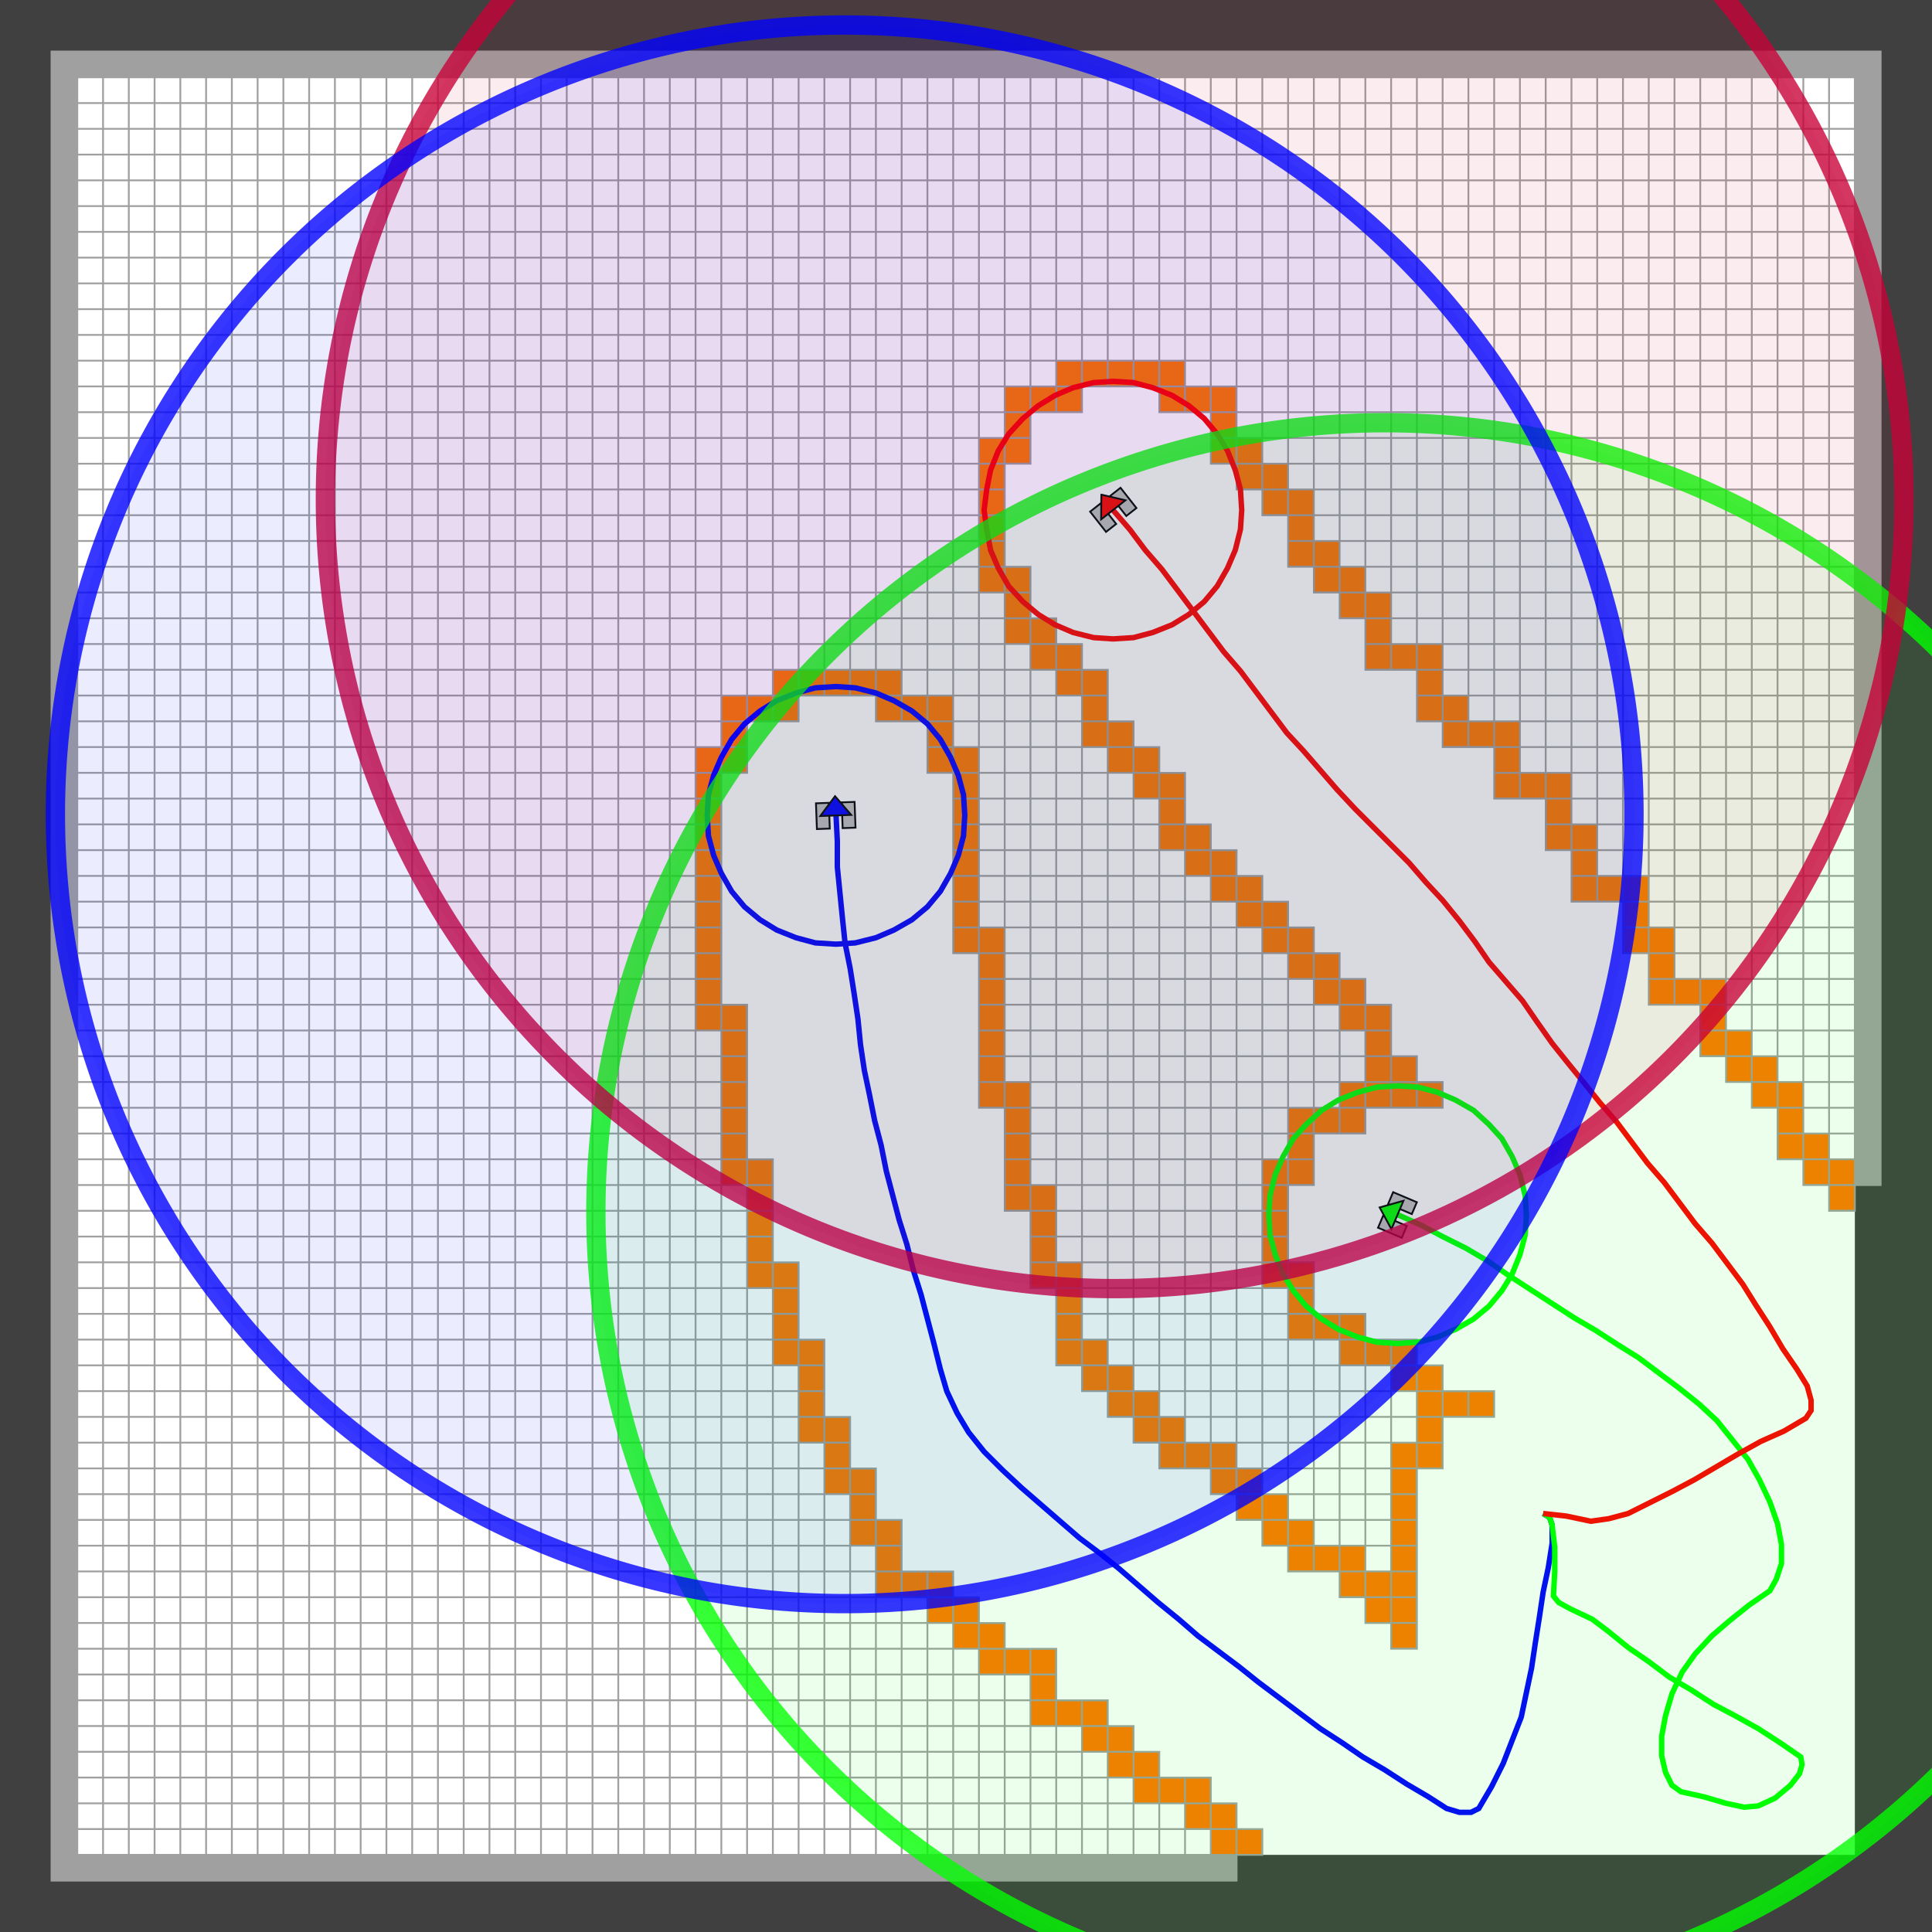 <?xml version="1.0" encoding="UTF-8" standalone="no"?>
<!-- Created with Inkscape (http://www.inkscape.org/) -->

<svg
   xmlns:dc="http://purl.org/dc/elements/1.1/"
   xmlns:cc="http://creativecommons.org/ns#"
   xmlns:rdf="http://www.w3.org/1999/02/22-rdf-syntax-ns#"
   xmlns:svg="http://www.w3.org/2000/svg"
   xmlns="http://www.w3.org/2000/svg"
   xmlns:sodipodi="http://sodipodi.sourceforge.net/DTD/sodipodi-0.dtd"
   xmlns:inkscape="http://www.inkscape.org/namespaces/inkscape"
   width="1000"
   height="1000"
   id="svg4223"
   version="1.1"
   inkscape:version="0.48.4 r9939"
   sodipodi:docname="Field_15x15_n3-iteration-074-no-par.pdf">
  <defs
     id="defs4225">
    <clipPath
       clipPathUnits="userSpaceOnUse"
       id="clipPath3055">
      <path
         d="m 153.073,-164.412 5.67,0 0,11.339 11.339,0 0,5.669 28.347,0 0,-5.669 11.339,0 0,-11.339 5.67,0 0,-39.685 5.669,0 0,-34.016 5.669,0 0,-22.678 5.669,0 0,-17.008 5.669,0 0,-17.008 5.67,0 0,-5.67 5.669,0 0,-5.669 5.669,0 0,-5.669 5.669,0 0,-5.669 11.339,0 0,-5.669 5.669,0 0,-5.67 5.669,0 0,-5.669 5.669,0 0,-5.669 11.339,0 0,-5.669 5.669,0 0,28.347 5.669,0 0,11.339 -5.669,0 0,5.669 -11.339,0 0,5.67 -11.339,0 0,11.339 -5.669,0 0,28.347 5.669,0 0,11.339 11.339,0 0,5.67 5.67,0 0,11.339 -5.67,0 0,5.669 -5.669,0 0,5.669 -5.669,0 0,5.67 -5.669,0 0,5.669 -5.669,0 0,5.669 -5.67,0 0,5.669 -5.669,0 0,5.669 -5.669,0 0,11.339 -5.669,0 0,5.669 -5.669,0 0,5.669 -5.67,0 0,11.339 -5.669,0 0,5.669 -5.669,0 0,5.669 -5.669,0 0,11.339 -5.669,0 0,34.017 5.669,0 0,11.339 11.339,0 0,5.669 28.347,0 0,-5.669 11.339,0 0,-11.339 5.669,0 0,-5.67 5.669,0 0,-5.669 5.669,0 0,-11.339 5.669,0 0,-5.669 5.67,0 0,-5.67 5.669,0 0,-11.339 11.339,0 0,-11.339 5.669,0 0,-5.67 11.339,0 0,-11.339 11.339,0 0,-11.339 5.669,0 0,-11.339 11.339,0 0,-11.339 5.669,0 0,-11.339 11.339,0 0,-11.339 5.67,0 0,-5.669 5.669,0 0,-5.669 5.669,0 0,-11.339 5.669,0 0,-5.669 5.669,0 0,-11.339 -5.669,0 0,5.669 -5.669,0 0,5.669 -5.669,0 0,11.339 -5.669,0 0,5.67 -5.67,0 0,5.669 -5.669,0 0,11.339 -11.339,0 0,11.339 -5.669,0 0,11.339 -11.339,0 0,11.339 -5.669,0 0,11.339 -11.339,0 0,11.339 -11.339,0 0,5.669 -5.669,0 0,11.339 -11.339,0 0,11.339 -5.67,0 0,5.669 -5.669,0 0,5.67 -5.669,0 0,11.339 -5.669,0 0,5.669 -5.669,0 0,5.669 -5.67,0 0,11.339 -11.339,0 0,5.669 -17.008,0 0,-5.669 -11.339,0 0,-11.339 -5.669,0 0,-22.677 5.669,0 0,-11.339 5.669,0 0,-5.669 5.669,0 0,-5.669 5.67,0 0,-11.339 5.669,0 0,-5.669 5.669,0 0,-5.669 5.669,0 0,-11.339 5.669,0 0,-5.67 5.67,0 0,-5.669 5.669,0 0,-5.669 5.669,0 0,-5.669 5.669,0 0,-5.669 5.669,0 0,-5.67 5.67,0 0,-5.669 5.669,0 0,-11.339 5.669,0 0,-5.669 5.669,0 0,-5.67 -17.008,0 0,-5.669 -11.339,0 0,-11.339 -5.669,0 0,-17.008 5.669,0 0,-11.339 11.339,0 0,-5.669 11.339,0 0,-5.67 5.669,0 0,-5.669 11.339,0 0,-5.669 -11.339,0 0,-11.339 -5.669,0 0,-39.686 -5.669,0 0,5.669 -5.669,0 0,5.67 -5.67,0 0,5.669 -11.339,0 0,5.669 -5.669,0 0,5.669 -5.669,0 0,5.669 -5.67,0 0,5.67 -11.339,0 0,5.669 -5.669,0 0,5.669 -5.669,0 0,5.669 -5.67,0 0,5.669 -5.669,0 0,17.008 -5.669,0 0,17.008 -5.669,0 0,22.677 -5.669,0 0,34.017 -5.67,0 0,39.685 -5.669,0 0,11.339 -11.339,0 0,5.67 -17.008,0 0,-5.67 -11.339,0 0,-11.339 -5.669,0 0,-51.024 5.669,0 0,-34.016 5.669,0 0,-22.678 5.669,0 0,-17.008 5.669,0 0,-17.008 5.67,0 0,-11.339 5.669,0 0,-11.339 5.669,0 0,-11.339 11.339,0 0,-5.669 5.67,0 0,-5.67 5.669,0 0,-5.669 11.339,0 0,-11.339 11.339,0 0,-5.669 5.669,0 0,-5.67 5.669,0 0,-5.669 11.339,0 0,-5.669 5.67,0 0,-5.669 5.669,0 0,-5.669 -11.339,0 0,5.669 -5.669,0 0,5.669 -11.339,0 0,5.669 -5.669,0 0,5.669 -5.67,0 0,5.67 -11.339,0 0,11.339 -11.339,0 0,5.669 -5.67,0 0,5.669 -5.669,0 0,5.67 -11.339,0 0,11.339 -5.669,0 0,11.339 -5.67,0 0,11.339 -5.669,0 0,17.008 -5.669,0 0,17.008 -5.669,0 0,22.678 -5.669,0 0,34.016 -5.67,0 0,62.363 z"
         id="path3057"
         inkscape:connector-curvature="0" />
    </clipPath>
    <clipPath
       clipPathUnits="userSpaceOnUse"
       id="clipPath3067">
      <path
         d="m 11.339,-11.339 402.525,0 0,-249.452 -5.67,0 0,243.782 -391.186,0 0,-391.186 255.121,0 0,-5.67 -260.791,0 0,402.525 z"
         id="path3069"
         inkscape:connector-curvature="0" />
    </clipPath>
    <clipPath
       clipPathUnits="userSpaceOnUse"
       id="clipPath3079">
      <path
         d="m 0,0 425.202,0 0,-425.202 L 0,-425.202 0,0 z m 11.339,-11.339 0,-402.525 260.791,0 0,5.67 136.064,0 0,147.403 5.67,0 0,249.452 -402.525,0 z"
         id="path3081"
         inkscape:connector-curvature="0" />
    </clipPath>
    <clipPath
       clipPathUnits="userSpaceOnUse"
       id="clipPath3095">
      <path
         d="m 11.339,-11.339 402.525,0 0,-249.452 -5.67,0 0,-5.669 -5.669,0 0,5.669 -5.669,0 0,5.669 -5.669,0 0,11.339 -5.669,0 0,5.67 -5.67,0 0,5.669 -5.669,0 0,11.339 -11.339,0 0,11.339 -5.669,0 0,11.339 -11.339,0 0,11.339 -5.669,0 0,11.339 -11.339,0 0,11.339 -11.339,0 0,5.669 -5.669,0 0,11.339 -11.339,0 0,11.339 -5.67,0 0,5.669 -5.669,0 0,5.67 -5.669,0 0,11.339 -5.669,0 0,5.669 -5.669,0 0,5.669 -5.67,0 0,11.339 -11.339,0 0,5.669 -17.008,0 0,-5.669 -11.339,0 0,-11.339 -5.669,0 0,-22.677 5.669,0 0,-11.339 5.669,0 0,-5.669 5.669,0 0,-5.669 5.67,0 0,-11.339 5.669,0 0,-5.669 5.669,0 0,-5.669 5.669,0 0,-11.339 5.669,0 0,-5.67 5.67,0 0,-5.669 5.669,0 0,-5.669 5.669,0 0,-5.669 5.669,0 0,-5.669 5.669,0 0,-5.67 5.67,0 0,-5.669 5.669,0 0,-11.339 5.669,0 0,-5.669 5.669,0 0,-5.67 -17.008,0 0,-5.669 -11.339,0 0,-11.339 -5.669,0 0,-17.008 5.669,0 0,-11.339 11.339,0 0,-5.669 11.339,0 0,-5.67 5.669,0 0,-5.669 11.339,0 0,-5.669 -11.339,0 0,-11.339 -5.669,0 0,-39.686 -5.669,0 0,5.669 -5.669,0 0,5.67 -5.67,0 0,5.669 -11.339,0 0,5.669 -5.669,0 0,5.669 -5.669,0 0,5.669 -5.67,0 0,5.67 -11.339,0 0,5.669 -5.669,0 0,5.669 -5.669,0 0,5.669 -5.67,0 0,5.669 -5.669,0 0,17.008 -5.669,0 0,17.008 -5.669,0 0,22.677 -5.669,0 0,34.017 -5.67,0 0,39.685 -5.669,0 0,11.339 -11.339,0 0,5.67 -17.008,0 0,-5.67 -11.339,0 0,-11.339 -5.669,0 0,-51.024 5.669,0 0,-34.016 5.669,0 0,-22.678 5.669,0 0,-17.008 5.669,0 0,-17.008 5.67,0 0,-11.339 5.669,0 0,-11.339 5.669,0 0,-11.339 11.339,0 0,-5.669 5.67,0 0,-5.67 5.669,0 0,-5.669 11.339,0 0,-11.339 11.339,0 0,-5.669 5.669,0 0,-5.67 5.669,0 0,-5.669 11.339,0 0,-5.669 5.67,0 0,-5.669 5.669,0 0,-5.669 -5.669,0 0,-5.67 -260.791,0 0,402.525 z"
         id="path3097"
         inkscape:connector-curvature="0" />
    </clipPath>
    <clipPath
       clipPathUnits="userSpaceOnUse"
       id="clipPath3107">
      <path
         d="m 73.702,-68.032 5.669,0 0,17.008 5.669,0 0,11.339 5.669,0 0,11.339 5.669,0 0,-5.669 5.67,0 0,-5.669 5.669,0 0,-5.67 5.669,0 0,-5.669 5.669,0 0,-5.669 5.669,0 0,-5.669 5.67,0 0,-5.669 5.669,0 0,-5.67 5.669,0 0,-5.669 5.669,0 0,-5.669 5.669,0 0,-5.669 5.67,0 0,-5.669 5.669,0 0,-5.67 5.669,0 0,-5.669 5.669,0 0,-5.669 11.339,0 0,-5.669 5.669,0 0,-5.669 5.669,0 0,-5.67 5.669,0 0,-5.669 5.669,0 0,-5.669 5.67,0 0,-5.669 5.669,0 0,-5.669 5.669,0 0,-5.67 5.669,0 0,-5.669 5.669,0 0,-5.669 5.67,0 0,-5.669 11.339,0 0,-5.669 5.669,0 0,-5.67 5.669,0 0,-11.339 -5.669,0 0,-5.669 -5.669,0 0,-11.339 -5.669,0 0,-11.339 -5.669,0 0,-5.669 -5.67,0 0,-11.339 -5.669,0 0,-5.669 -5.669,0 0,-5.669 -5.669,0 0,-5.669 -5.669,0 0,-5.669 -5.67,0 0,-11.339 -5.669,0 0,-11.339 -5.669,0 0,-5.669 -5.669,0 0,-11.339 -5.669,0 0,-11.339 -5.67,0 0,-5.669 -5.669,0 0,-11.339 -5.669,0 0,-5.669 -5.669,0 0,-5.669 -5.669,0 0,-5.669 -5.67,0 0,11.339 -5.669,0 0,11.339 -5.669,0 0,22.678 -5.669,0 0,62.363 -5.669,0 0,5.67 -11.339,0 0,11.339 -5.669,0 0,5.669 -5.669,0 0,5.669 -5.669,0 0,5.67 -5.67,0 0,11.339 -5.669,0 0,11.339 -5.669,0 0,17.008 -5.669,0 0,17.008 -5.669,0 0,85.04 z"
         id="path3109"
         inkscape:connector-curvature="0" />
    </clipPath>
    <clipPath
       clipPathUnits="userSpaceOnUse"
       id="clipPath3119">
      <path
         d="m 158.742,-345.831 5.669,0 0,5.669 5.669,0 0,5.669 5.669,0 0,11.339 5.669,0 0,5.669 5.67,0 0,11.339 5.669,0 0,11.339 5.669,0 0,5.669 5.669,0 0,11.339 5.669,0 0,11.339 5.67,0 0,5.669 5.669,0 0,5.669 5.669,0 0,5.669 5.669,0 0,5.669 5.669,0 0,11.339 5.67,0 0,5.669 5.669,0 0,11.339 5.669,0 0,11.339 5.669,0 0,5.669 5.669,0 0,5.669 17.008,0 0,5.669 11.339,0 0,5.67 11.339,0 0,5.669 17.008,0 0,5.669 11.339,0 0,5.669 11.339,0 0,5.669 17.008,0 0,5.67 11.339,0 0,5.669 11.339,0 0,5.669 17.008,0 0,5.669 11.339,0 0,-28.347 -5.67,0 0,-17.008 -5.669,0 0,-11.339 -5.669,0 0,-11.339 -5.669,0 0,-5.669 -5.669,0 0,-11.339 -5.67,0 0,-5.669 -5.669,0 0,-5.669 -5.669,0 0,-5.669 -5.669,0 0,-5.67 -5.669,0 0,-5.669 -11.339,0 0,-5.669 -5.669,0 0,-5.669 -5.669,0 0,-11.339 -5.669,0 0,-5.669 -5.67,0 0,-11.339 -5.669,0 0,-5.669 -5.669,0 0,-5.67 -5.669,0 0,-5.669 -5.669,0 0,-5.669 -5.67,0 0,-5.669 -11.339,0 0,-5.669 -5.669,0 0,-5.67 -11.339,0 0,-5.669 -11.339,0 0,-5.669 -11.339,0 0,-5.669 -22.678,0 0,-5.669 -62.363,0 0,5.669 z"
         id="path3121"
         inkscape:connector-curvature="0" />
    </clipPath>
    <clipPath
       clipPathUnits="userSpaceOnUse"
       id="clipPath3131">
      <path
         d="m 96.379,-28.347 5.67,0 0,5.669 11.339,0 0,5.669 17.008,0 0,5.67 107.718,0 0,-5.67 17.008,0 0,-5.669 11.339,0 0,-5.669 5.67,0 0,-5.669 11.339,0 0,-5.669 5.669,0 0,-5.67 11.339,0 0,-5.669 5.669,0 0,-5.669 5.669,0 0,-5.669 5.669,0 0,-11.339 5.669,0 0,-5.669 5.67,0 0,-5.669 5.669,0 0,-11.339 17.008,0 0,-5.67 17.008,0 0,-5.669 11.339,0 0,-5.669 11.339,0 0,-5.669 11.339,0 0,-5.669 11.339,0 0,-11.339 -11.339,0 0,-5.669 -17.008,0 0,-5.669 -11.339,0 0,-5.669 -11.339,0 0,-5.67 -17.008,0 0,-5.669 -11.339,0 0,-5.669 -11.339,0 0,-5.669 -17.008,0 0,-5.669 -11.339,0 0,-5.67 -11.339,0 0,-5.669 -17.008,0 0,5.669 -5.669,0 0,5.67 -5.669,0 0,5.669 -11.339,0 0,5.669 -5.67,0 0,5.669 -5.669,0 0,5.669 -5.669,0 0,5.67 -5.669,0 0,5.669 -5.669,0 0,5.669 -5.67,0 0,5.669 -5.669,0 0,5.669 -5.669,0 0,5.67 -5.669,0 0,5.669 -5.669,0 0,5.669 -11.339,0 0,5.669 -5.669,0 0,5.669 -5.669,0 0,5.67 -5.669,0 0,5.669 -5.67,0 0,5.669 -5.669,0 0,5.669 -5.669,0 0,5.669 -5.669,0 0,5.67 -5.669,0 0,5.669 -5.67,0 0,5.669 -5.669,0 0,5.669 -5.669,0 0,5.669 -5.669,0 0,5.67 -5.669,0 0,5.669 -5.67,0 0,5.669 z"
         id="path3133"
         inkscape:connector-curvature="0" />
    </clipPath>
  </defs>
  <sodipodi:namedview
     id="base"
     pagecolor="#ffffff"
     bordercolor="#666666"
     borderopacity="1.0"
     inkscape:pageopacity="0.0"
     inkscape:pageshadow="2"
     inkscape:zoom="0.49497475"
     inkscape:cx="206.88521"
     inkscape:cy="1024.1577"
     inkscape:document-units="px"
     inkscape:current-layer="layer1"
     showgrid="false"
     inkscape:window-width="1920"
     inkscape:window-height="1176"
     inkscape:window-x="0"
     inkscape:window-y="24"
     inkscape:window-maximized="1" />
  <g
     inkscape:label="Layer 1"
     inkscape:groupmode="layer"
     id="layer1"
     transform="translate(0,-52.362)">
    <g
       transform="matrix(2.352,0,0,-2.352,0,52.362)"
       id="g4070">
      <g
         id="g3051">
        <g
           clip-path="url(#clipPath3055)"
           id="g3053">
          <g
             id="g3059">
            <path
               inkscape:connector-curvature="0"
               id="path3061"
               style="fill:#ff7800;fill-opacity:1;fill-rule:nonzero;stroke:none"
               d="m 0,0 0,-425.202 425.202,0 L 425.202,0 0,0 z" />
          </g>
        </g>
      </g>
      <g
         id="g3063">
        <g
           clip-path="url(#clipPath3067)"
           id="g3065">
          <g
             id="g3071">
            <path
               inkscape:connector-curvature="0"
               id="path3073"
               style="fill:#a0a0a0;fill-opacity:1;fill-rule:nonzero;stroke:none"
               d="m 0,0 0,-425.202 425.202,0 L 425.202,0 0,0 z" />
          </g>
        </g>
      </g>
      <g
         id="g3075">
        <g
           clip-path="url(#clipPath3079)"
           id="g3077">
          <g
             id="g3083">
            <path
               inkscape:connector-curvature="0"
               id="path3085"
               style="fill:#404040;fill-opacity:1;fill-rule:nonzero;stroke:none"
               d="m 0,0 0,-425.202 425.202,0 L 425.202,0 0,0 z" />
          </g>
        </g>
      </g>
      <g
         id="g3087">
        <g
           id="g3089">
          <path
             inkscape:connector-curvature="0"
             id="path3091"
             style="fill:none;stroke:#a0a0a0;stroke-width:0.399;stroke-linecap:butt;stroke-linejoin:miter;stroke-miterlimit:10;stroke-opacity:1;stroke-dasharray:none"
             d="m 11.339,-11.339 402.525,0 0,-249.452 -5.67,0 0,-5.669 -5.669,0 0,5.669 -5.669,0 0,5.669 -5.669,0 0,11.339 -5.669,0 0,5.67 -5.67,0 0,5.669 -5.669,0 0,11.339 -11.339,0 0,11.339 -5.669,0 0,11.339 -11.339,0 0,11.339 -5.669,0 0,11.339 -11.339,0 0,11.339 -11.339,0 0,5.669 -5.669,0 0,11.339 -11.339,0 0,11.339 -5.67,0 0,5.669 -5.669,0 0,5.67 -5.669,0 0,11.339 -5.669,0 0,5.669 -5.669,0 0,5.669 -5.67,0 0,11.339 -11.339,0 0,5.669 -17.008,0 0,-5.669 -11.339,0 0,-11.339 -5.669,0 0,-22.677 5.669,0 0,-11.339 5.669,0 0,-5.669 5.669,0 0,-5.669 5.67,0 0,-11.339 5.669,0 0,-5.669 5.669,0 0,-5.669 5.669,0 0,-11.339 5.669,0 0,-5.67 5.67,0 0,-5.669 5.669,0 0,-5.669 5.669,0 0,-5.669 5.669,0 0,-5.669 5.669,0 0,-5.67 5.67,0 0,-5.669 5.669,0 0,-11.339 5.669,0 0,-5.669 5.669,0 0,-5.67 -17.008,0 0,-5.669 -11.339,0 0,-11.339 -5.669,0 0,-17.008 5.669,0 0,-11.339 11.339,0 0,-5.669 11.339,0 0,-5.67 5.669,0 0,-5.669 11.339,0 0,-5.669 -11.339,0 0,-11.339 -5.669,0 0,-39.686 -5.669,0 0,5.669 -5.669,0 0,5.67 -5.67,0 0,5.669 -11.339,0 0,5.669 -5.669,0 0,5.669 -5.669,0 0,5.669 -5.67,0 0,5.67 -11.339,0 0,5.669 -5.669,0 0,5.669 -5.669,0 0,5.669 -5.67,0 0,5.669 -5.669,0 0,17.008 -5.669,0 0,17.008 -5.669,0 0,22.677 -5.669,0 0,34.017 -5.67,0 0,39.685 -5.669,0 0,11.339 -11.339,0 0,5.67 -17.008,0 0,-5.67 -11.339,0 0,-11.339 -5.669,0 0,-51.024 5.669,0 0,-34.016 5.669,0 0,-22.678 5.669,0 0,-17.008 5.669,0 0,-17.008 5.67,0 0,-11.339 5.669,0 0,-11.339 5.669,0 0,-11.339 11.339,0 0,-5.669 5.67,0 0,-5.67 5.669,0 0,-5.669 11.339,0 0,-11.339 11.339,0 0,-5.669 5.669,0 0,-5.67 5.669,0 0,-5.669 11.339,0 0,-5.669 5.67,0 0,-5.669 5.669,0 0,-5.669 -5.669,0 0,-5.67 -260.791,0 0,402.525 z" />
        </g>
        <g
           clip-path="url(#clipPath3095)"
           id="g3093">
          <g
             id="g3099">
            <path
               inkscape:connector-curvature="0"
               id="path3101"
               style="fill:none;stroke:#a0a0a0;stroke-width:0.399;stroke-linecap:butt;stroke-linejoin:miter;stroke-miterlimit:10;stroke-opacity:1;stroke-dasharray:none"
               d="M 0,0 425.202,0 M 0,-5.669 l 425.202,0 M 0,-11.339 l 425.202,0 M 0,-17.008 l 425.202,0 M 0,-22.677 l 425.202,0 M 0,-28.346 l 425.202,0 M 0,-34.016 l 425.202,0 M 0,-39.685 l 425.202,0 M 0,-45.354 l 425.202,0 M 0,-51.023 l 425.202,0 M 0,-56.693 l 425.202,0 M 0,-62.362 l 425.202,0 M 0,-68.031 l 425.202,0 M 0,-73.701 l 425.202,0 M 0,-79.37 l 425.202,0 M 0,-85.039 l 425.202,0 M 0,-90.708 l 425.202,0 M 0,-96.378 l 425.202,0 M 0,-102.047 l 425.202,0 M 0,-107.716 l 425.202,0 M 0,-113.385 l 425.202,0 M 0,-119.055 l 425.202,0 M 0,-124.724 l 425.202,0 M 0,-130.393 l 425.202,0 M 0,-136.063 l 425.202,0 M 0,-141.732 l 425.202,0 M 0,-147.401 l 425.202,0 M 0,-153.07 l 425.202,0 M 0,-158.74 l 425.202,0 M 0,-164.409 l 425.202,0 M 0,-170.078 l 425.202,0 M 0,-175.747 l 425.202,0 M 0,-181.417 l 425.202,0 M 0,-187.086 l 425.202,0 M 0,-192.755 l 425.202,0 M 0,-198.425 l 425.202,0 M 0,-204.094 l 425.202,0 M 0,-209.763 l 425.202,0 M 0,-215.432 l 425.202,0 M 0,-221.102 l 425.202,0 M 0,-226.771 l 425.202,0 M 0,-232.44 l 425.202,0 M 0,-238.109 l 425.202,0 M 0,-243.779 l 425.202,0 M 0,-249.448 l 425.202,0 M 0,-255.117 l 425.202,0 M 0,-260.787 l 425.202,0 M 0,-266.456 l 425.202,0 M 0,-272.125 l 425.202,0 M 0,-277.794 l 425.202,0 M 0,-283.464 l 425.202,0 M 0,-289.133 l 425.202,0 M 0,-294.802 l 425.202,0 M 0,-300.471 l 425.202,0 M 0,-306.141 l 425.202,0 M 0,-311.81 l 425.202,0 M 0,-317.479 l 425.202,0 M 0,-323.149 l 425.202,0 M 0,-328.818 l 425.202,0 M 0,-334.487 l 425.202,0 M 0,-340.156 l 425.202,0 M 0,-345.826 l 425.202,0 M 0,-351.495 l 425.202,0 M 0,-357.164 l 425.202,0 M 0,-362.834 l 425.202,0 M 0,-368.503 l 425.202,0 M 0,-374.172 l 425.202,0 M 0,-379.841 l 425.202,0 M 0,-385.511 l 425.202,0 M 0,-391.18 l 425.202,0 M 0,-396.849 l 425.202,0 M 0,-402.518 l 425.202,0 M 0,-408.188 l 425.202,0 M 0,-413.857 l 425.202,0 M 0,-419.526 l 425.202,0 M 0,-425.196 l 425.202,0 M 0,0 0,-425.202 M 5.669,0 l 0,-425.202 M 11.339,0 l 0,-425.202 M 17.008,0 l 0,-425.202 M 22.677,0 l 0,-425.202 M 28.346,0 l 0,-425.202 M 34.016,0 l 0,-425.202 M 39.685,0 l 0,-425.202 M 45.354,0 l 0,-425.202 M 51.023,0 l 0,-425.202 M 56.693,0 l 0,-425.202 M 62.362,0 l 0,-425.202 M 68.031,0 l 0,-425.202 M 73.701,0 l 0,-425.202 M 79.37,0 l 0,-425.202 M 85.039,0 l 0,-425.202 M 90.708,0 l 0,-425.202 M 96.378,0 l 0,-425.202 M 102.047,0 l 0,-425.202 M 107.716,0 l 0,-425.202 M 113.385,0 l 0,-425.202 M 119.055,0 l 0,-425.202 M 124.724,0 l 0,-425.202 M 130.393,0 l 0,-425.202 M 136.063,0 l 0,-425.202 M 141.732,0 l 0,-425.202 M 147.401,0 l 0,-425.202 M 153.07,0 l 0,-425.202 M 158.74,0 l 0,-425.202 M 164.409,0 l 0,-425.202 M 170.078,0 l 0,-425.202 M 175.747,0 l 0,-425.202 M 181.417,0 l 0,-425.202 M 187.086,0 l 0,-425.202 M 192.755,0 l 0,-425.202 M 198.425,0 l 0,-425.202 M 204.094,0 l 0,-425.202 M 209.763,0 l 0,-425.202 M 215.432,0 l 0,-425.202 M 221.102,0 l 0,-425.202 M 226.771,0 l 0,-425.202 M 232.44,0 l 0,-425.202 M 238.109,0 l 0,-425.202 M 243.779,0 l 0,-425.202 M 249.448,0 l 0,-425.202 M 255.117,0 l 0,-425.202 M 260.787,0 l 0,-425.202 M 266.456,0 l 0,-425.202 M 272.125,0 l 0,-425.202 M 277.794,0 l 0,-425.202 M 283.464,0 l 0,-425.202 M 289.133,0 l 0,-425.202 M 294.802,0 l 0,-425.202 M 300.471,0 l 0,-425.202 M 306.141,0 l 0,-425.202 M 311.81,0 l 0,-425.202 M 317.479,0 l 0,-425.202 M 323.149,0 l 0,-425.202 M 328.818,0 l 0,-425.202 M 334.487,0 l 0,-425.202 M 340.156,0 l 0,-425.202 M 345.826,0 l 0,-425.202 M 351.495,0 l 0,-425.202 M 357.164,0 l 0,-425.202 M 362.834,0 l 0,-425.202 M 368.503,0 l 0,-425.202 M 374.172,0 l 0,-425.202 M 379.841,0 l 0,-425.202 M 385.511,0 l 0,-425.202 M 391.18,0 l 0,-425.202 M 396.849,0 l 0,-425.202 M 402.518,0 l 0,-425.202 M 408.188,0 l 0,-425.202 M 413.857,0 l 0,-425.202 M 419.526,0 l 0,-425.202 M 425.196,0 l 0,-425.202" />
          </g>
        </g>
      </g>
      <g
         id="g3139">
        <path
           inkscape:connector-curvature="0"
           id="path3141"
           style="fill:none;stroke:#0000ff;stroke-width:1.196;stroke-linecap:butt;stroke-linejoin:miter;stroke-miterlimit:10;stroke-opacity:1;stroke-dasharray:none"
           d="m 339.595,-333.075 1.417,-0.85 0.567,-1.701 0,-3.969 -0.85,-5.386 -1.134,-5.386 -0.85,-5.669 -0.85,-5.386 -0.85,-5.669 -1.134,-5.386 -1.134,-5.386 -1.984,-5.102 -1.984,-5.103 -2.551,-5.102 -2.835,-4.819 -1.701,-0.851 -2.551,0 -2.835,0.851 -3.969,2.551 -4.819,2.834 -4.819,3.118 -4.819,2.835 -4.536,3.118 -4.819,3.118 -4.536,3.401 -4.536,3.402 -4.535,3.401 -4.252,3.401 -4.535,3.401 -4.536,3.402 -4.252,3.685 -4.535,3.685 -4.252,3.685 -4.252,3.685 -4.252,3.401 -4.535,3.401 -4.252,3.685 -4.252,3.685 -4.252,3.685 -4.252,3.969 -3.969,3.969 -3.401,4.252 -2.552,4.252 -2.267,4.819 -1.417,4.819 -1.417,5.67 -1.417,5.386 -1.417,5.386 -1.701,5.386 -1.417,5.669 -1.701,5.386 -1.417,5.386 -1.417,5.386 -1.134,5.669 -1.417,5.386 -1.134,5.669 -1.134,5.386 -0.851,5.669 -0.567,5.669 -0.85,5.669 -0.85,5.386 -1.134,5.669 -0.567,5.386 -0.567,5.67 -0.567,5.669 0,5.669 -0.283,5.669" />
      </g>
      <g
         id="g3143">
        <path
           inkscape:connector-curvature="0"
           id="path3145"
           style="fill:none;stroke:#0000ff;stroke-width:1.196;stroke-linecap:butt;stroke-linejoin:miter;stroke-miterlimit:10;stroke-opacity:1;stroke-dasharray:none"
           d="m 212.318,-179.435 -0.284,-4.536 -1.134,-4.252 -1.701,-3.969 -2.268,-3.969 -2.835,-3.401 -3.401,-2.835 -3.969,-2.268 -3.969,-1.701 -4.536,-1.134 -4.252,-0.283 -4.536,0.283 -4.252,1.134 -4.252,1.701 -3.685,2.268 -3.401,2.835 -2.835,3.401 -2.267,3.969 -1.701,3.969 -1.134,4.252 -0.283,4.536 0.283,4.536 1.134,4.252 1.701,3.969 2.267,3.969 2.835,3.402 3.401,2.834 3.685,2.268 4.252,1.701 4.252,1.134 4.536,0.283 4.252,-0.283 4.536,-1.134 3.969,-1.701 3.969,-2.268 3.401,-2.834 2.835,-3.402 2.268,-3.969 1.701,-3.969 1.134,-4.252 0.284,-4.536 z" />
      </g>
      <g
         id="g3147">
        <g
           id="g3149">
          <path
             inkscape:connector-curvature="0"
             id="path3151"
             style="fill:#bfbfbf;fill-opacity:1;fill-rule:nonzero;stroke:#000000;stroke-width:0.399;stroke-linecap:butt;stroke-linejoin:miter;stroke-miterlimit:10;stroke-opacity:1;stroke-dasharray:none"
             d="m 179.774,-182.448 2.832,0.103 -0.206,5.666 -2.832,-0.103 0.206,-5.666 z" />
        </g>
        <g
           id="g3153">
          <path
             inkscape:connector-curvature="0"
             id="path3155"
             style="fill:#bfbfbf;fill-opacity:1;fill-rule:nonzero;stroke:#000000;stroke-width:0.399;stroke-linecap:butt;stroke-linejoin:miter;stroke-miterlimit:10;stroke-opacity:1;stroke-dasharray:none"
             d="m 185.439,-182.242 2.832,0.103 -0.206,5.666 -2.832,-0.103 0.206,-5.666 z" />
        </g>
        <g
           id="g3157">
          <path
             inkscape:connector-curvature="0"
             id="path3159"
             style="fill:#0000ff;fill-opacity:1;fill-rule:nonzero;stroke:#000000;stroke-width:0.399;stroke-linecap:butt;stroke-linejoin:miter;stroke-miterlimit:10;stroke-opacity:1;stroke-dasharray:none"
             d="m 183.766,-175.212 -3.245,-4.372 6.798,0.247 -3.553,4.125 z" />
        </g>
      </g>
      <g
         id="g3161">
        <path
           inkscape:connector-curvature="0"
           id="path3163"
           style="fill:none;stroke:#00ff00;stroke-width:1.196;stroke-linecap:butt;stroke-linejoin:miter;stroke-miterlimit:10;stroke-opacity:1;stroke-dasharray:none"
           d="m 339.595,-333.075 1.417,-0.85 0.567,-1.701 0.567,-4.819 0,-5.386 -0.284,-5.386 1.134,-1.417 2.551,-1.417 4.819,-2.268 3.401,-2.551 4.536,-3.685 4.536,-3.118 4.536,-3.402 4.819,-2.834 4.819,-3.118 4.819,-2.552 5.102,-2.834 4.819,-3.118 4.535,-3.118 0.284,-1.701 -0.567,-1.984 -1.984,-2.551 -3.401,-2.835 -3.685,-1.701 -3.118,-0.283 -3.969,0.85 -4.819,1.417 -5.102,1.134 -1.984,1.417 -1.417,2.835 -0.85,3.685 0,4.252 0.85,4.535 1.417,4.819 2.268,4.819 2.835,3.969 3.685,3.969 3.969,3.401 4.252,3.401 4.536,3.118 1.417,2.552 1.134,3.401 0,4.252 -0.85,4.536 -1.701,4.819 -2.268,4.819 -2.551,4.536 -3.402,4.252 -3.401,4.252 -3.969,3.685 -4.252,3.401 -4.535,3.401 -4.536,3.402 -4.536,2.834 -4.819,3.118 -4.819,2.835 -4.819,3.118 -4.819,3.118 -4.819,3.118 -4.536,3.118 -4.819,2.834 -5.103,2.551 -4.819,2.552 -5.102,2.268" />
      </g>
      <g
         id="g3165">
        <path
           inkscape:connector-curvature="0"
           id="path3167"
           style="fill:none;stroke:#00ff00;stroke-width:1.196;stroke-linecap:butt;stroke-linejoin:miter;stroke-miterlimit:10;stroke-opacity:1;stroke-dasharray:none"
           d="m 335.91,-267.31 -0.284,-4.536 -1.134,-4.252 -1.701,-4.252 -2.268,-3.685 -2.835,-3.401 -3.401,-2.835 -3.969,-2.268 -3.969,-1.701 -4.252,-1.134 -4.535,-0.283 -4.536,0.283 -4.252,1.134 -4.252,1.701 -3.685,2.268 -3.401,2.835 -2.835,3.401 -2.267,3.685 -1.701,4.252 -1.134,4.252 -0.283,4.536 0.283,4.252 1.134,4.536 1.701,3.969 2.267,3.969 2.835,3.118 3.401,3.118 3.685,2.268 4.252,1.701 4.252,1.134 4.536,0.284 4.535,-0.284 4.252,-1.134 3.969,-1.701 3.969,-2.268 3.401,-3.118 2.835,-3.118 2.268,-3.969 1.701,-3.969 1.134,-4.536 0.284,-4.252 z" />
      </g>
      <g
         id="g3169">
        <g
           id="g3171">
          <path
             inkscape:connector-curvature="0"
             id="path3173"
             style="fill:#bfbfbf;fill-opacity:1;fill-rule:nonzero;stroke:#000000;stroke-width:0.399;stroke-linecap:butt;stroke-linejoin:miter;stroke-miterlimit:10;stroke-opacity:1;stroke-dasharray:none"
             d="m 308.48,-272.398 1.107,2.609 -5.219,2.215 -1.107,-2.609 5.219,-2.215 z" />
        </g>
        <g
           id="g3175">
          <path
             inkscape:connector-curvature="0"
             id="path3177"
             style="fill:#bfbfbf;fill-opacity:1;fill-rule:nonzero;stroke:#000000;stroke-width:0.399;stroke-linecap:butt;stroke-linejoin:miter;stroke-miterlimit:10;stroke-opacity:1;stroke-dasharray:none"
             d="m 310.695,-267.179 1.107,2.609 -5.219,2.215 -1.107,-2.609 5.219,-2.215 z" />
        </g>
        <g
           id="g3179">
          <path
             inkscape:connector-curvature="0"
             id="path3181"
             style="fill:#00ff00;fill-opacity:1;fill-rule:nonzero;stroke:#000000;stroke-width:0.399;stroke-linecap:butt;stroke-linejoin:miter;stroke-miterlimit:10;stroke-opacity:1;stroke-dasharray:none"
             d="m 303.618,-265.715 2.585,-4.792 2.658,6.262 -5.243,-1.47 z" />
        </g>
      </g>
      <g
         id="g3183">
        <path
           inkscape:connector-curvature="0"
           id="path3185"
           style="fill:none;stroke:#ff0000;stroke-width:1.196;stroke-linecap:butt;stroke-linejoin:miter;stroke-miterlimit:10;stroke-opacity:1;stroke-dasharray:none"
           d="m 339.595,-333.075 5.103,-0.567 5.386,-1.134 3.969,0.567 4.252,1.134 4.536,2.268 5.102,2.551 4.819,2.551 4.819,2.835 4.819,2.835 5.102,2.834 5.103,2.268 4.819,2.835 1.134,1.701 0,2.268 -0.85,3.118 -2.268,3.685 -3.118,4.536 -2.834,4.819 -3.118,4.819 -2.835,4.536 -3.401,4.536 -3.402,4.536 -3.685,4.252 -3.402,4.536 -3.401,4.536 -3.685,4.252 -3.401,4.536 -3.401,4.535 -3.685,4.252 -3.401,4.252 -3.685,4.536 -3.401,4.252 -3.402,4.819 -3.118,4.535 -3.685,4.252 -3.685,4.252 -3.118,4.536 -3.401,4.536 -3.685,4.535 -3.685,3.969 -3.685,4.252 -3.969,3.969 -3.969,3.969 -3.969,3.969 -3.969,4.252 -3.685,4.252 -3.685,4.252 -3.685,3.969 -3.402,4.536 -3.401,4.536 -3.401,4.535 -3.685,4.252 -3.401,4.536 -3.402,4.535 -3.401,4.536 -3.401,4.536 -3.685,4.252 -3.401,4.536 -3.685,4.252" />
      </g>
      <g
         id="g3187">
        <path
           inkscape:connector-curvature="0"
           id="path3189"
           style="fill:none;stroke:#ff0000;stroke-width:1.196;stroke-linecap:butt;stroke-linejoin:miter;stroke-miterlimit:10;stroke-opacity:1;stroke-dasharray:none"
           d="m 273.263,-112.254 -0.283,-4.252 -1.134,-4.536 -1.701,-3.969 -2.268,-3.969 -2.834,-3.401 -3.402,-2.835 -3.685,-2.268 -4.252,-1.701 -4.252,-1.134 -4.536,-0.284 -4.252,0.284 -4.536,1.134 -3.969,1.701 -3.685,2.268 -3.401,2.835 -3.118,3.401 -2.268,3.969 -1.701,3.969 -0.85,4.536 -0.567,4.252 0.567,4.536 0.85,4.252 1.701,4.252 2.268,3.685 3.118,3.401 3.401,2.835 3.685,2.267 3.969,1.701 4.536,1.134 4.252,0.283 4.536,-0.283 4.252,-1.134 4.252,-1.701 3.685,-2.267 3.402,-2.835 2.834,-3.401 2.268,-3.685 1.701,-4.252 1.134,-4.252 0.283,-4.536 z" />
      </g>
      <g
         id="g3191">
        <g
           id="g3193">
          <path
             inkscape:connector-curvature="0"
             id="path3195"
             style="fill:#bfbfbf;fill-opacity:1;fill-rule:nonzero;stroke:#000000;stroke-width:0.399;stroke-linecap:butt;stroke-linejoin:miter;stroke-miterlimit:10;stroke-opacity:1;stroke-dasharray:none"
             d="m 243.402,-117.053 2.229,1.75 -3.501,4.459 -2.229,-1.75 3.501,-4.459 z" />
        </g>
        <g
           id="g3197">
          <path
             inkscape:connector-curvature="0"
             id="path3199"
             style="fill:#bfbfbf;fill-opacity:1;fill-rule:nonzero;stroke:#000000;stroke-width:0.399;stroke-linecap:butt;stroke-linejoin:miter;stroke-miterlimit:10;stroke-opacity:1;stroke-dasharray:none"
             d="m 247.861,-113.553 2.229,1.75 -3.501,4.459 -2.229,-1.75 3.501,-4.459 z" />
        </g>
        <g
           id="g3201">
          <path
             inkscape:connector-curvature="0"
             id="path3203"
             style="fill:#ff0000;fill-opacity:1;fill-rule:nonzero;stroke:#000000;stroke-width:0.399;stroke-linecap:butt;stroke-linejoin:miter;stroke-miterlimit:10;stroke-opacity:1;stroke-dasharray:none"
             d="m 242.37,-108.854 -0.05,-5.445 5.351,4.201 -5.301,1.244 z" />
        </g>
      </g>
    </g>
    <path
       inkscape:connector-curvature="0"
       style="fill:#00ff00;fill-opacity:0.392;stroke:#0000ff;stroke-width:0;stroke-linejoin:bevel;stroke-miterlimit:4;stroke-opacity:0.087;stroke-dasharray:none"
       d="m -590.125,-204.848 c -162.981,0 -303.662,95.472 -369.188,233.531 65.394,-44.478 144.389,-70.469 229.438,-70.469 154.991,0 289.8,86.333 359,213.531 69.714,13.709 133.063,45.148 185.156,89.438 2.655,-18.814 4.031,-38.047 4.031,-57.594 0,-225.572 -182.865,-408.438 -408.438,-408.438 z m 404.406,466.031 c -16.43,116.427 -81.969,217.075 -174.969,280.344 -65.52,138.073 -206.196,233.563 -369.188,233.563 -27.123,0 -53.637,-2.675 -79.281,-7.719 69.196,127.212 204.03,213.563 359.031,213.563 225.572,0 408.438,-182.865 408.438,-408.438 0,-124.723 -55.913,-236.395 -144.031,-311.312 z m -623.437,506.187 c -31.505,-57.919 -49.406,-124.303 -49.406,-194.875 0,-19.548 1.376,-38.778 4.031,-57.594 -88.121,-74.918 -144.031,-186.587 -144.031,-311.312 0,-62.591 14.086,-121.886 39.25,-174.906 -108.049,73.49 -179,197.445 -179,337.969 0,198.45 141.525,363.814 329.156,400.719 z m -45.375,-252.469 c 71.25,60.575 163.559,97.125 264.406,97.125 85.064,0 164.036,-26.007 229.438,-70.5 25.157,-53.014 39.219,-112.294 39.219,-174.875 0,-70.581 -17.893,-136.982 -49.406,-194.906 -25.638,-5.042 -52.134,-7.688 -79.25,-7.688 -206.024,0 -376.42,152.542 -404.406,350.844 z"
       id="path4767-8" />
    <path
       sodipodi:type="arc"
       style="fill:#00ff00;fill-opacity:0.078;stroke:#00ff00;stroke-width:6.453;stroke-linejoin:bevel;stroke-miterlimit:4;stroke-opacity:0.784;stroke-dasharray:none"
       id="path4767"
       sodipodi:cx="169.28572"
       sodipodi:cy="156.42857"
       sodipodi:rx="263.57144"
       sodipodi:ry="263.57144"
       d="m 432.857,156.429 a 263.571,263.571 0 1 1 -527.143,0 263.571,263.571 0 1 1 527.143,0 z"
       transform="matrix(1.55,0,0,1.55,454.569,437.237)" />
    <path
       sodipodi:type="arc"
       style="fill:#c80037;fill-opacity:0.078;stroke:#c80037;stroke-width:6.453;stroke-linejoin:bevel;stroke-miterlimit:4;stroke-opacity:0.784;stroke-dasharray:none"
       id="path4767-0"
       sodipodi:cx="169.28572"
       sodipodi:cy="156.42857"
       sodipodi:rx="263.57144"
       sodipodi:ry="263.57144"
       d="m 432.857,156.429 a 263.571,263.571 0 1 1 -527.143,0 263.571,263.571 0 1 1 527.143,0 z"
       transform="matrix(1.55,0,0,1.55,314.569,68.337)" />
    <path
       sodipodi:type="arc"
       style="fill:#0000ff;fill-opacity:0.078;stroke:#0000ff;stroke-width:6.453;stroke-linejoin:bevel;stroke-miterlimit:4;stroke-opacity:0.784;stroke-dasharray:none"
       id="path4767-3"
       sodipodi:cx="169.28572"
       sodipodi:cy="156.42857"
       sodipodi:rx="263.57144"
       sodipodi:ry="263.57144"
       d="m 432.857,156.429 a 263.571,263.571 0 1 1 -527.143,0 263.571,263.571 0 1 1 527.143,0 z"
       transform="matrix(1.55,0,0,1.55,174.815,231.386)" />
  </g>
</svg>

